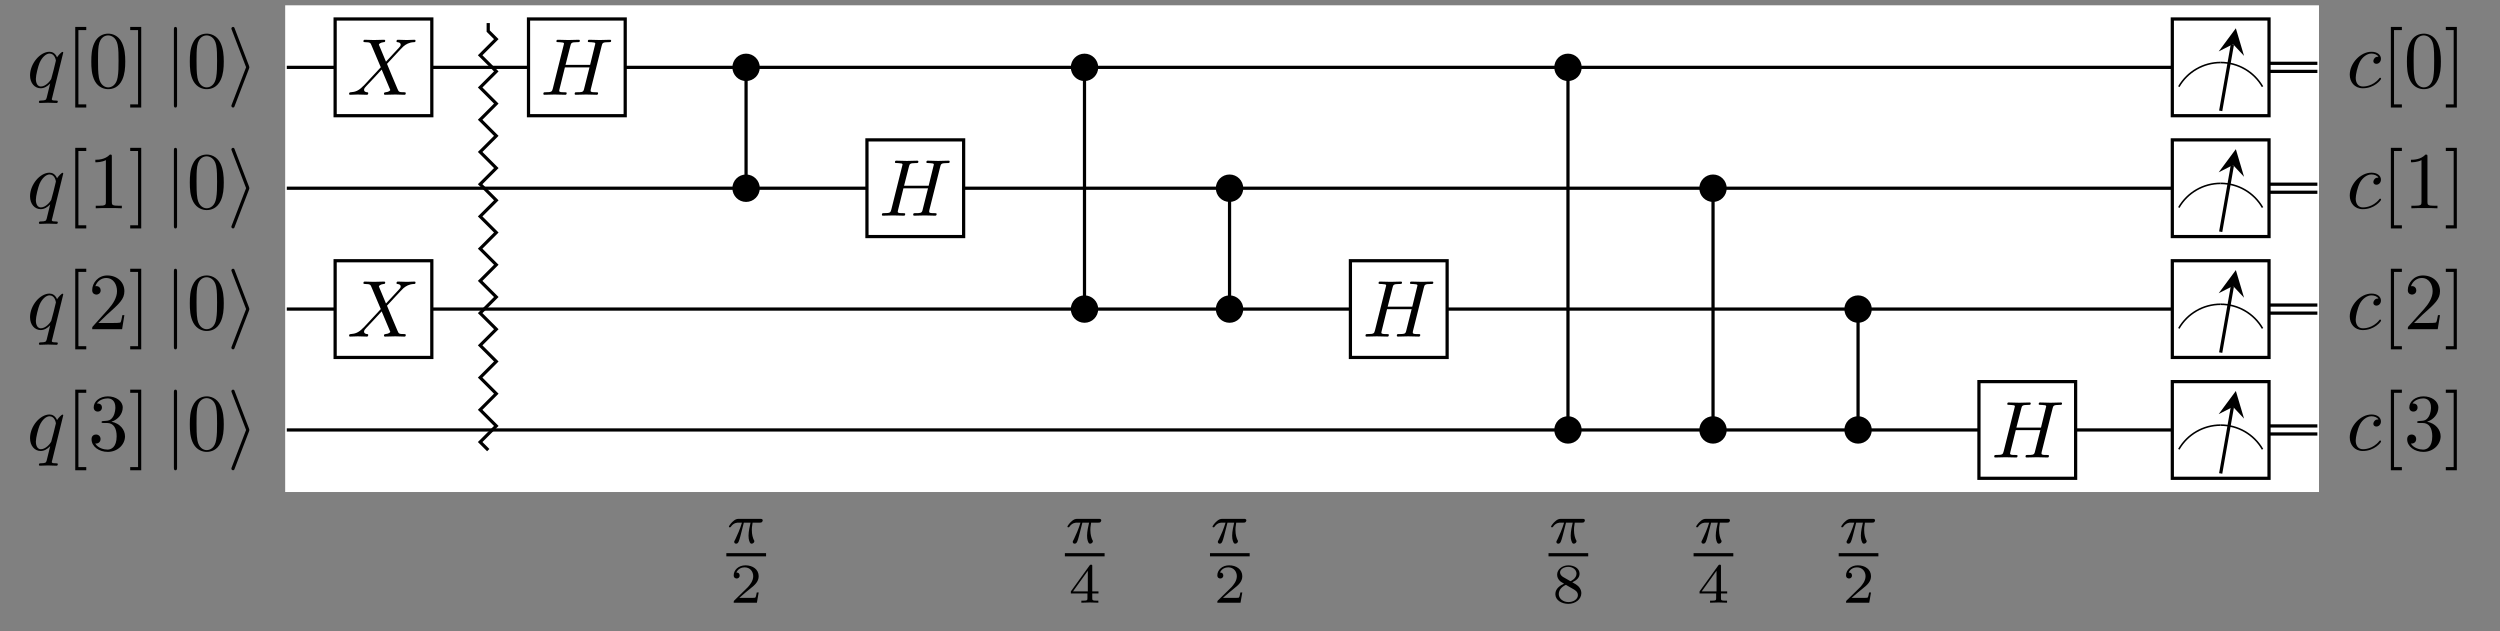 <svg xmlns="http://www.w3.org/2000/svg" xmlns:xlink="http://www.w3.org/1999/xlink" width="410.895" height="103.743" version="1.2" viewBox="0 0 308.171 77.807"><rect x="0" y="0" width="308.171" height="77.807" fill="#808080" stroke="none"/><defs><g><symbol id="glyph0-0" overflow="visible"><path style="stroke:none"/></symbol><symbol id="glyph0-1" overflow="visible"><path style="stroke:none" d="M 4.484 -4.281 C 4.484 -4.328 4.469 -4.375 4.391 -4.375 C 4.281 -4.375 3.891 -3.984 3.719 -3.703 C 3.5 -4.234 3.109 -4.391 2.797 -4.391 C 1.625 -4.391 0.391 -2.922 0.391 -1.484 C 0.391 -0.5 0.984 0.109 1.703 0.109 C 2.141 0.109 2.531 -0.125 2.875 -0.484 C 2.797 -0.141 2.469 1.203 2.438 1.297 C 2.359 1.562 2.281 1.609 1.719 1.625 C 1.594 1.625 1.484 1.625 1.484 1.812 C 1.484 1.828 1.484 1.922 1.625 1.922 C 1.938 1.922 2.281 1.891 2.609 1.891 C 2.953 1.891 3.312 1.922 3.641 1.922 C 3.688 1.922 3.812 1.922 3.812 1.734 C 3.812 1.625 3.719 1.625 3.562 1.625 C 3.078 1.625 3.078 1.547 3.078 1.453 C 3.078 1.391 3.094 1.328 3.125 1.25 Z M 1.734 -0.109 C 1.141 -0.109 1.109 -0.875 1.109 -1.047 C 1.109 -1.516 1.391 -2.609 1.562 -3.016 C 1.875 -3.75 2.391 -4.172 2.797 -4.172 C 3.438 -4.172 3.578 -3.375 3.578 -3.297 C 3.578 -3.234 3.031 -1.062 3 -1.031 C 2.859 -0.75 2.297 -0.109 1.734 -0.109 Z M 1.734 -0.109"/></symbol><symbol id="glyph0-2" overflow="visible"><path style="stroke:none" d="M 4.812 -4.078 L 3.984 -6.062 C 3.953 -6.141 3.938 -6.188 3.938 -6.188 C 3.938 -6.25 4.109 -6.438 4.516 -6.484 C 4.625 -6.484 4.719 -6.5 4.719 -6.672 C 4.719 -6.781 4.594 -6.781 4.578 -6.781 C 4.156 -6.781 3.734 -6.75 3.312 -6.75 C 3.078 -6.75 2.453 -6.781 2.203 -6.781 C 2.141 -6.781 2.031 -6.781 2.031 -6.594 C 2.031 -6.484 2.125 -6.484 2.25 -6.484 C 2.859 -6.484 2.906 -6.375 3 -6.156 L 4.172 -3.391 L 2.078 -1.141 L 1.953 -1.031 C 1.453 -0.5 1 -0.344 0.484 -0.312 C 0.359 -0.297 0.266 -0.297 0.266 -0.109 C 0.266 -0.094 0.266 0 0.391 0 C 0.703 0 1.031 -0.031 1.328 -0.031 C 1.703 -0.031 2.094 0 2.438 0 C 2.5 0 2.625 0 2.625 -0.203 C 2.625 -0.297 2.531 -0.312 2.5 -0.312 C 2.422 -0.312 2.109 -0.344 2.109 -0.609 C 2.109 -0.781 2.25 -0.938 2.375 -1.062 L 3.391 -2.141 L 4.281 -3.109 L 5.281 -0.734 C 5.328 -0.625 5.344 -0.609 5.344 -0.594 C 5.344 -0.516 5.141 -0.344 4.766 -0.312 C 4.656 -0.297 4.562 -0.281 4.562 -0.125 C 4.562 0 4.672 0 4.703 0 C 4.984 0 5.688 -0.031 5.969 -0.031 C 6.219 -0.031 6.812 0 7.062 0 C 7.141 0 7.25 0 7.25 -0.188 C 7.25 -0.312 7.156 -0.312 7.078 -0.312 C 6.406 -0.312 6.391 -0.344 6.219 -0.75 C 5.828 -1.672 5.172 -3.219 4.938 -3.812 C 5.609 -4.516 6.656 -5.688 6.969 -5.969 C 7.266 -6.219 7.641 -6.453 8.234 -6.484 C 8.375 -6.484 8.453 -6.484 8.453 -6.672 C 8.453 -6.688 8.453 -6.781 8.328 -6.781 C 8.031 -6.781 7.703 -6.75 7.391 -6.75 C 7.031 -6.75 6.641 -6.781 6.297 -6.781 C 6.234 -6.781 6.109 -6.781 6.109 -6.594 C 6.109 -6.516 6.156 -6.484 6.219 -6.484 C 6.312 -6.469 6.625 -6.453 6.625 -6.172 C 6.625 -6.031 6.516 -5.906 6.422 -5.812 Z M 4.812 -4.078"/></symbol><symbol id="glyph0-3" overflow="visible"><path style="stroke:none" d="M 7.578 -6.016 C 7.672 -6.375 7.688 -6.484 8.422 -6.484 C 8.672 -6.484 8.75 -6.484 8.75 -6.672 C 8.75 -6.781 8.641 -6.781 8.609 -6.781 C 8.344 -6.781 7.625 -6.75 7.344 -6.75 C 7.062 -6.75 6.344 -6.781 6.062 -6.781 C 5.984 -6.781 5.875 -6.781 5.875 -6.594 C 5.875 -6.484 5.969 -6.484 6.156 -6.484 C 6.172 -6.484 6.359 -6.484 6.531 -6.453 C 6.703 -6.438 6.797 -6.422 6.797 -6.297 C 6.797 -6.266 6.781 -6.234 6.75 -6.109 L 6.156 -3.688 L 3.125 -3.688 L 3.719 -6.016 C 3.812 -6.375 3.828 -6.484 4.547 -6.484 C 4.812 -6.484 4.891 -6.484 4.891 -6.672 C 4.891 -6.781 4.781 -6.781 4.75 -6.781 C 4.469 -6.781 3.75 -6.75 3.484 -6.75 C 3.188 -6.75 2.484 -6.781 2.203 -6.781 C 2.109 -6.781 2 -6.781 2 -6.594 C 2 -6.484 2.094 -6.484 2.281 -6.484 C 2.312 -6.484 2.5 -6.484 2.656 -6.453 C 2.844 -6.438 2.938 -6.422 2.938 -6.297 C 2.938 -6.266 2.922 -6.234 2.891 -6.109 L 1.562 -0.781 C 1.453 -0.391 1.438 -0.312 0.656 -0.312 C 0.484 -0.312 0.391 -0.312 0.391 -0.109 C 0.391 0 0.5 0 0.531 0 C 0.812 0 1.516 -0.031 1.781 -0.031 C 2 -0.031 2.219 -0.016 2.422 -0.016 C 2.641 -0.016 2.859 0 3.078 0 C 3.156 0 3.266 0 3.266 -0.203 C 3.266 -0.312 3.188 -0.312 2.984 -0.312 C 2.625 -0.312 2.344 -0.312 2.344 -0.484 C 2.344 -0.547 2.359 -0.594 2.375 -0.656 L 3.047 -3.375 L 6.078 -3.375 C 5.672 -1.734 5.438 -0.781 5.391 -0.641 C 5.297 -0.312 5.109 -0.312 4.484 -0.312 C 4.344 -0.312 4.25 -0.312 4.25 -0.109 C 4.25 0 4.375 0 4.391 0 C 4.672 0 5.375 -0.031 5.656 -0.031 C 5.859 -0.031 6.078 -0.016 6.297 -0.016 C 6.516 -0.016 6.734 0 6.938 0 C 7.016 0 7.141 0 7.141 -0.203 C 7.141 -0.312 7.047 -0.312 6.859 -0.312 C 6.484 -0.312 6.219 -0.312 6.219 -0.484 C 6.219 -0.547 6.234 -0.594 6.234 -0.656 Z M 7.578 -6.016"/></symbol><symbol id="glyph0-4" overflow="visible"><path style="stroke:none" d="M 3.938 -3.781 C 3.781 -3.781 3.641 -3.781 3.5 -3.641 C 3.344 -3.484 3.312 -3.312 3.312 -3.25 C 3.312 -3.016 3.5 -2.906 3.688 -2.906 C 3.969 -2.906 4.25 -3.141 4.25 -3.531 C 4.25 -4.031 3.781 -4.391 3.078 -4.391 C 1.734 -4.391 0.406 -2.969 0.406 -1.562 C 0.406 -0.672 0.984 0.109 2.016 0.109 C 3.438 0.109 4.266 -0.938 4.266 -1.062 C 4.266 -1.125 4.219 -1.188 4.156 -1.188 C 4.109 -1.188 4.078 -1.172 4.031 -1.094 C 3.234 -0.109 2.156 -0.109 2.031 -0.109 C 1.406 -0.109 1.141 -0.594 1.141 -1.188 C 1.141 -1.594 1.344 -2.562 1.672 -3.188 C 1.984 -3.75 2.531 -4.172 3.078 -4.172 C 3.422 -4.172 3.797 -4.047 3.938 -3.781 Z M 3.938 -3.781"/></symbol><symbol id="glyph1-0" overflow="visible"><path style="stroke:none"/></symbol><symbol id="glyph1-1" overflow="visible"><path style="stroke:none" d="M 2.531 2.484 L 2.531 2.094 L 1.562 2.094 L 1.562 -7.062 L 2.531 -7.062 L 2.531 -7.453 L 1.172 -7.453 L 1.172 2.484 Z M 2.531 2.484"/></symbol><symbol id="glyph1-2" overflow="visible"><path style="stroke:none" d="M 4.578 -3.188 C 4.578 -3.969 4.516 -4.766 4.172 -5.5 C 3.719 -6.453 2.906 -6.625 2.484 -6.625 C 1.891 -6.625 1.156 -6.359 0.75 -5.438 C 0.438 -4.75 0.391 -3.969 0.391 -3.188 C 0.391 -2.438 0.422 -1.547 0.828 -0.781 C 1.266 0.016 1.984 0.219 2.469 0.219 C 3.016 0.219 3.766 0.016 4.203 -0.938 C 4.516 -1.625 4.578 -2.391 4.578 -3.188 Z M 2.469 0 C 2.094 0 1.5 -0.25 1.328 -1.203 C 1.219 -1.797 1.219 -2.719 1.219 -3.297 C 1.219 -3.938 1.219 -4.594 1.297 -5.125 C 1.484 -6.312 2.219 -6.406 2.469 -6.406 C 2.797 -6.406 3.453 -6.219 3.641 -5.234 C 3.75 -4.688 3.75 -3.922 3.75 -3.297 C 3.75 -2.547 3.75 -1.875 3.641 -1.25 C 3.484 -0.297 2.922 0 2.469 0 Z M 2.469 0"/></symbol><symbol id="glyph1-3" overflow="visible"><path style="stroke:none" d="M 1.578 -7.453 L 0.219 -7.453 L 0.219 -7.062 L 1.188 -7.062 L 1.188 2.094 L 0.219 2.094 L 0.219 2.484 L 1.578 2.484 Z M 1.578 -7.453"/></symbol><symbol id="glyph1-4" overflow="visible"><path style="stroke:none" d="M 2.922 -6.359 C 2.922 -6.594 2.922 -6.625 2.688 -6.625 C 2.078 -5.984 1.203 -5.984 0.891 -5.984 L 0.891 -5.672 C 1.078 -5.672 1.672 -5.672 2.188 -5.938 L 2.188 -0.781 C 2.188 -0.422 2.156 -0.312 1.266 -0.312 L 0.938 -0.312 L 0.938 0 C 1.297 -0.031 2.156 -0.031 2.547 -0.031 C 2.953 -0.031 3.812 -0.031 4.156 0 L 4.156 -0.312 L 3.844 -0.312 C 2.953 -0.312 2.922 -0.422 2.922 -0.781 Z M 2.922 -6.359"/></symbol><symbol id="glyph1-5" overflow="visible"><path style="stroke:none" d="M 1.266 -0.766 L 2.312 -1.781 C 3.859 -3.156 4.469 -3.703 4.469 -4.688 C 4.469 -5.828 3.562 -6.625 2.359 -6.625 C 1.234 -6.625 0.5 -5.703 0.5 -4.812 C 0.5 -4.266 1 -4.266 1.031 -4.266 C 1.188 -4.266 1.547 -4.375 1.547 -4.797 C 1.547 -5.047 1.359 -5.312 1.016 -5.312 C 0.938 -5.312 0.922 -5.312 0.891 -5.297 C 1.109 -5.938 1.656 -6.312 2.219 -6.312 C 3.125 -6.312 3.562 -5.5 3.562 -4.688 C 3.562 -3.891 3.062 -3.109 2.516 -2.5 L 0.609 -0.375 C 0.5 -0.266 0.5 -0.234 0.5 0 L 4.188 0 L 4.469 -1.734 L 4.219 -1.734 C 4.156 -1.438 4.094 -1 4 -0.844 C 3.922 -0.766 3.266 -0.766 3.047 -0.766 Z M 1.266 -0.766"/></symbol><symbol id="glyph1-6" overflow="visible"><path style="stroke:none" d="M 2.875 -3.5 C 3.703 -3.766 4.266 -4.469 4.266 -5.25 C 4.266 -6.062 3.406 -6.625 2.438 -6.625 C 1.438 -6.625 0.688 -6.016 0.688 -5.266 C 0.688 -4.938 0.906 -4.75 1.188 -4.75 C 1.5 -4.75 1.703 -4.969 1.703 -5.25 C 1.703 -5.75 1.234 -5.75 1.078 -5.75 C 1.391 -6.234 2.047 -6.375 2.406 -6.375 C 2.812 -6.375 3.359 -6.156 3.359 -5.25 C 3.359 -5.141 3.344 -4.562 3.078 -4.125 C 2.781 -3.641 2.438 -3.625 2.203 -3.609 C 2.109 -3.594 1.875 -3.578 1.812 -3.578 C 1.734 -3.562 1.656 -3.562 1.656 -3.453 C 1.656 -3.344 1.734 -3.344 1.891 -3.344 L 2.328 -3.344 C 3.156 -3.344 3.516 -2.672 3.516 -1.703 C 3.516 -0.344 2.828 -0.062 2.391 -0.062 C 1.969 -0.062 1.219 -0.234 0.875 -0.812 C 1.219 -0.766 1.531 -0.984 1.531 -1.359 C 1.531 -1.719 1.266 -1.922 0.969 -1.922 C 0.734 -1.922 0.422 -1.781 0.422 -1.344 C 0.422 -0.438 1.344 0.219 2.422 0.219 C 3.641 0.219 4.547 -0.688 4.547 -1.703 C 4.547 -2.516 3.922 -3.297 2.875 -3.5 Z M 2.875 -3.5"/></symbol><symbol id="glyph2-0" overflow="visible"><path style="stroke:none"/></symbol><symbol id="glyph2-1" overflow="visible"><path style="stroke:none" d="M 1.578 -7.094 C 1.578 -7.281 1.578 -7.453 1.375 -7.453 C 1.188 -7.453 1.188 -7.281 1.188 -7.094 L 1.188 2.125 C 1.188 2.312 1.188 2.484 1.375 2.484 C 1.578 2.484 1.578 2.312 1.578 2.125 Z M 1.578 -7.094"/></symbol><symbol id="glyph2-2" overflow="visible"><path style="stroke:none" d="M 2.719 -2.312 C 2.766 -2.438 2.766 -2.453 2.766 -2.484 C 2.766 -2.516 2.766 -2.531 2.719 -2.656 L 0.969 -7.219 C 0.922 -7.391 0.859 -7.453 0.75 -7.453 C 0.641 -7.453 0.547 -7.359 0.547 -7.25 C 0.547 -7.219 0.547 -7.203 0.594 -7.094 L 2.359 -2.484 L 0.594 2.109 C 0.547 2.219 0.547 2.234 0.547 2.281 C 0.547 2.391 0.641 2.484 0.75 2.484 C 0.875 2.484 0.922 2.391 0.953 2.281 Z M 2.719 -2.312"/></symbol><symbol id="glyph3-0" overflow="visible"><path style="stroke:none"/></symbol><symbol id="glyph3-1" overflow="visible"><path style="stroke:none" d="M 2.156 -2.531 L 2.984 -2.531 C 2.891 -2.109 2.734 -1.469 2.734 -0.922 C 2.734 -0.641 2.766 -0.453 2.812 -0.312 C 2.922 0.047 3.016 0.062 3.125 0.062 C 3.281 0.062 3.453 -0.078 3.453 -0.25 C 3.453 -0.297 3.438 -0.328 3.391 -0.391 C 3.266 -0.656 3.141 -1.047 3.141 -1.625 C 3.141 -1.75 3.141 -2.031 3.234 -2.531 L 4.109 -2.531 C 4.234 -2.531 4.281 -2.531 4.359 -2.578 C 4.453 -2.656 4.484 -2.766 4.484 -2.797 C 4.484 -3 4.297 -3 4.172 -3 L 1.562 -3 C 1.266 -3 1.078 -2.938 0.766 -2.641 C 0.578 -2.484 0.312 -2.109 0.312 -2.047 C 0.312 -1.953 0.406 -1.953 0.438 -1.953 C 0.5 -1.953 0.516 -1.969 0.562 -2.031 C 0.906 -2.531 1.344 -2.531 1.5 -2.531 L 1.922 -2.531 C 1.703 -1.766 1.328 -0.938 1.125 -0.516 C 1.078 -0.438 1.016 -0.281 0.984 -0.25 C 0.984 -0.234 0.969 -0.203 0.969 -0.156 C 0.969 -0.047 1.047 0.062 1.203 0.062 C 1.484 0.062 1.562 -0.25 1.734 -0.875 Z M 2.156 -2.531"/></symbol><symbol id="glyph4-0" overflow="visible"><path style="stroke:none"/></symbol><symbol id="glyph4-1" overflow="visible"><path style="stroke:none" d="M 3.516 -1.266 L 3.281 -1.266 C 3.25 -1.109 3.188 -0.703 3.094 -0.625 C 3.031 -0.594 2.5 -0.594 2.406 -0.594 L 1.125 -0.594 C 1.859 -1.234 2.094 -1.438 2.516 -1.766 C 3.031 -2.172 3.516 -2.594 3.516 -3.266 C 3.516 -4.109 2.781 -4.609 1.891 -4.609 C 1.016 -4.609 0.438 -4.016 0.438 -3.375 C 0.438 -3.016 0.734 -2.984 0.812 -2.984 C 0.969 -2.984 1.172 -3.094 1.172 -3.344 C 1.172 -3.484 1.125 -3.719 0.766 -3.719 C 0.984 -4.219 1.453 -4.359 1.781 -4.359 C 2.469 -4.359 2.844 -3.828 2.844 -3.266 C 2.844 -2.656 2.406 -2.172 2.188 -1.922 L 0.5 -0.266 C 0.438 -0.203 0.438 -0.188 0.438 0 L 3.297 0 Z M 3.516 -1.266"/></symbol><symbol id="glyph4-2" overflow="visible"><path style="stroke:none" d="M 3.672 -1.141 L 3.672 -1.391 L 2.906 -1.391 L 2.906 -4.484 C 2.906 -4.641 2.906 -4.688 2.75 -4.688 C 2.672 -4.688 2.641 -4.688 2.578 -4.594 L 0.266 -1.391 L 0.266 -1.141 L 2.312 -1.141 L 2.312 -0.562 C 2.312 -0.328 2.312 -0.25 1.75 -0.25 L 1.562 -0.25 L 1.562 0 C 1.906 -0.016 2.359 -0.031 2.609 -0.031 C 2.859 -0.031 3.312 -0.016 3.656 0 L 3.656 -0.25 L 3.469 -0.25 C 2.906 -0.25 2.906 -0.328 2.906 -0.562 L 2.906 -1.141 Z M 2.359 -3.938 L 2.359 -1.391 L 0.531 -1.391 Z M 2.359 -3.938"/></symbol><symbol id="glyph4-3" overflow="visible"><path style="stroke:none" d="M 2.469 -2.516 C 3.016 -2.781 3.359 -3.094 3.359 -3.578 C 3.359 -4.25 2.656 -4.609 1.984 -4.609 C 1.219 -4.609 0.594 -4.109 0.594 -3.453 C 0.594 -3.125 0.75 -2.891 0.875 -2.75 C 1 -2.609 1.047 -2.578 1.453 -2.344 C 1.062 -2.172 0.375 -1.797 0.375 -1.062 C 0.375 -0.297 1.172 0.141 1.969 0.141 C 2.844 0.141 3.578 -0.422 3.578 -1.172 C 3.578 -1.641 3.297 -2.016 2.906 -2.266 C 2.812 -2.312 2.562 -2.453 2.469 -2.516 Z M 1.328 -3.172 C 1.156 -3.281 0.953 -3.469 0.953 -3.719 C 0.953 -4.156 1.469 -4.422 1.969 -4.422 C 2.516 -4.422 2.984 -4.078 2.984 -3.578 C 2.984 -2.969 2.266 -2.656 2.25 -2.656 C 2.234 -2.656 2.219 -2.656 2.172 -2.688 Z M 1.672 -2.203 L 2.625 -1.656 C 2.812 -1.547 3.156 -1.344 3.156 -0.938 C 3.156 -0.406 2.578 -0.078 1.984 -0.078 C 1.344 -0.078 0.797 -0.5 0.797 -1.062 C 0.797 -1.578 1.172 -1.969 1.672 -2.203 Z M 1.672 -2.203"/></symbol></g><clipPath id="clip1"><path d="M 35 0.008 L 286 0.008 L 286 61 L 35 61 Z M 35 0.008"/></clipPath><clipPath id="clip2"><path d="M 53 0.008 L 67 0.008 L 67 62 L 53 62 Z M 53 0.008"/></clipPath><clipPath id="clip3"><path d="M 268 0.008 L 281 0.008 L 281 20 L 268 20 Z M 268 0.008"/></clipPath></defs><g id="surface1"><g clip-path="url(#clip1)" clip-rule="nonzero"><path style="fill-rule:nonzero;fill:#fff;fill-opacity:1;stroke-width:.399;stroke-linecap:butt;stroke-linejoin:miter;stroke:#fff;stroke-opacity:1;stroke-miterlimit:10" d="M 0.002 -7.474 L 0.002 52.304 L 251.062 52.304 L 251.062 -7.474 Z M 0.002 -7.474" transform="matrix(0.997,0,0,-0.997,35.35,53)"/></g><path style="fill:none;stroke-width:.399;stroke-linecap:butt;stroke-linejoin:miter;stroke:#000;stroke-opacity:1;stroke-miterlimit:10" d="M 0.002 44.831 L 239.108 44.831" transform="matrix(0.997,0,0,-0.997,35.35,53)"/><path style="fill:none;stroke-width:.399;stroke-linecap:butt;stroke-linejoin:miter;stroke:#000;stroke-opacity:1;stroke-miterlimit:10" d="M 239.108 44.333 L 251.062 44.333" transform="matrix(0.997,0,0,-0.997,35.35,53)"/><path style="fill:none;stroke-width:.399;stroke-linecap:butt;stroke-linejoin:miter;stroke:#000;stroke-opacity:1;stroke-miterlimit:10" d="M 239.108 45.332 L 251.062 45.332" transform="matrix(0.997,0,0,-0.997,35.35,53)"/><g style="fill:#000;fill-opacity:1"><use x="3.312" y="10.772" xlink:href="#glyph0-1"/></g><g style="fill:#000;fill-opacity:1"><use x="8.103" y="10.772" xlink:href="#glyph1-1"/><use x="10.863" y="10.772" xlink:href="#glyph1-2"/><use x="15.831" y="10.772" xlink:href="#glyph1-3"/></g><g style="fill:#000;fill-opacity:1"><use x="20.248" y="10.772" xlink:href="#glyph2-1"/></g><g style="fill:#000;fill-opacity:1"><use x="23.007" y="10.772" xlink:href="#glyph1-2"/></g><g style="fill:#000;fill-opacity:1"><use x="27.976" y="10.772" xlink:href="#glyph2-2"/></g><path style="fill:none;stroke-width:.399;stroke-linecap:butt;stroke-linejoin:miter;stroke:#000;stroke-opacity:1;stroke-miterlimit:10" d="M 0.002 29.888 L 239.108 29.888" transform="matrix(0.997,0,0,-0.997,35.35,53)"/><path style="fill:none;stroke-width:.399;stroke-linecap:butt;stroke-linejoin:miter;stroke:#000;stroke-opacity:1;stroke-miterlimit:10" d="M 239.108 29.391 L 251.062 29.391" transform="matrix(0.997,0,0,-0.997,35.35,53)"/><path style="fill:none;stroke-width:.399;stroke-linecap:butt;stroke-linejoin:miter;stroke:#000;stroke-opacity:1;stroke-miterlimit:10" d="M 239.108 30.386 L 251.062 30.386" transform="matrix(0.997,0,0,-0.997,35.35,53)"/><g style="fill:#000;fill-opacity:1"><use x="3.312" y="25.676" xlink:href="#glyph0-1"/></g><g style="fill:#000;fill-opacity:1"><use x="8.103" y="25.676" xlink:href="#glyph1-1"/><use x="10.863" y="25.676" xlink:href="#glyph1-4"/><use x="15.831" y="25.676" xlink:href="#glyph1-3"/></g><g style="fill:#000;fill-opacity:1"><use x="20.248" y="25.676" xlink:href="#glyph2-1"/></g><g style="fill:#000;fill-opacity:1"><use x="23.007" y="25.676" xlink:href="#glyph1-2"/></g><g style="fill:#000;fill-opacity:1"><use x="27.976" y="25.676" xlink:href="#glyph2-2"/></g><path style="fill:none;stroke-width:.399;stroke-linecap:butt;stroke-linejoin:miter;stroke:#000;stroke-opacity:1;stroke-miterlimit:10" d="M 0.002 14.946 L 239.108 14.946" transform="matrix(0.997,0,0,-0.997,35.35,53)"/><path style="fill:none;stroke-width:.399;stroke-linecap:butt;stroke-linejoin:miter;stroke:#000;stroke-opacity:1;stroke-miterlimit:10" d="M 239.108 14.445 L 251.062 14.445" transform="matrix(0.997,0,0,-0.997,35.35,53)"/><path style="fill:none;stroke-width:.399;stroke-linecap:butt;stroke-linejoin:miter;stroke:#000;stroke-opacity:1;stroke-miterlimit:10" d="M 239.108 15.443 L 251.062 15.443" transform="matrix(0.997,0,0,-0.997,35.35,53)"/><g style="fill:#000;fill-opacity:1"><use x="3.312" y="40.58" xlink:href="#glyph0-1"/></g><g style="fill:#000;fill-opacity:1"><use x="8.103" y="40.58" xlink:href="#glyph1-1"/><use x="10.863" y="40.58" xlink:href="#glyph1-5"/><use x="15.831" y="40.58" xlink:href="#glyph1-3"/></g><g style="fill:#000;fill-opacity:1"><use x="20.248" y="40.58" xlink:href="#glyph2-1"/></g><g style="fill:#000;fill-opacity:1"><use x="23.007" y="40.58" xlink:href="#glyph1-2"/></g><g style="fill:#000;fill-opacity:1"><use x="27.976" y="40.58" xlink:href="#glyph2-2"/></g><path style="fill:none;stroke-width:.399;stroke-linecap:butt;stroke-linejoin:miter;stroke:#000;stroke-opacity:1;stroke-miterlimit:10" d="M 0.002 -0 L 239.108 -0" transform="matrix(0.997,0,0,-0.997,35.35,53)"/><path style="fill:none;stroke-width:.399;stroke-linecap:butt;stroke-linejoin:miter;stroke:#000;stroke-opacity:1;stroke-miterlimit:10" d="M 239.108 -0.498 L 251.062 -0.498" transform="matrix(0.997,0,0,-0.997,35.35,53)"/><path style="fill:none;stroke-width:.399;stroke-linecap:butt;stroke-linejoin:miter;stroke:#000;stroke-opacity:1;stroke-miterlimit:10" d="M 239.108 0.497 L 251.062 0.497" transform="matrix(0.997,0,0,-0.997,35.35,53)"/><g style="fill:#000;fill-opacity:1"><use x="3.312" y="55.484" xlink:href="#glyph0-1"/></g><g style="fill:#000;fill-opacity:1"><use x="8.103" y="55.484" xlink:href="#glyph1-1"/><use x="10.863" y="55.484" xlink:href="#glyph1-6"/><use x="15.831" y="55.484" xlink:href="#glyph1-3"/></g><g style="fill:#000;fill-opacity:1"><use x="20.248" y="55.484" xlink:href="#glyph2-1"/></g><g style="fill:#000;fill-opacity:1"><use x="23.007" y="55.484" xlink:href="#glyph1-2"/></g><g style="fill:#000;fill-opacity:1"><use x="27.976" y="55.484" xlink:href="#glyph2-2"/></g><path style="fill-rule:nonzero;fill:#fff;fill-opacity:1;stroke-width:.399;stroke-linecap:butt;stroke-linejoin:miter;stroke:#000;stroke-opacity:1;stroke-miterlimit:10" d="M 17.933 38.854 L 17.933 50.812 L 5.979 50.812 L 5.979 38.854 Z M 17.933 38.854" transform="matrix(0.997,0,0,-0.997,35.35,53)"/><g style="fill:#000;fill-opacity:1"><use x="42.767" y="11.683" xlink:href="#glyph0-2"/></g><path style="fill-rule:nonzero;fill:#fff;fill-opacity:1;stroke-width:.399;stroke-linecap:butt;stroke-linejoin:miter;stroke:#000;stroke-opacity:1;stroke-miterlimit:10" d="M 17.933 8.965 L 17.933 20.923 L 5.979 20.923 L 5.979 8.965 Z M 17.933 8.965" transform="matrix(0.997,0,0,-0.997,35.35,53)"/><g style="fill:#000;fill-opacity:1"><use x="42.767" y="41.491" xlink:href="#glyph0-2"/></g><g clip-path="url(#clip2)" clip-rule="nonzero"><path style="fill:none;stroke-width:.399;stroke-linecap:butt;stroke-linejoin:miter;stroke:#000;stroke-opacity:1;stroke-miterlimit:10" d="M 24.908 -2.491 L 23.91 -1.493 L 25.903 0.497 L 23.91 2.491 L 25.903 4.484 L 23.91 6.474 L 25.903 8.468 L 23.91 10.461 L 25.903 12.455 L 23.91 14.445 L 25.903 16.438 L 23.91 18.432 L 25.903 20.425 L 23.91 22.415 L 25.903 24.409 L 23.91 26.402 L 25.903 28.392 L 23.91 30.386 L 25.903 32.379 L 23.91 34.373 L 25.903 36.363 L 23.91 38.356 L 25.903 40.35 L 23.91 42.344 L 25.903 44.333 L 23.91 46.327 L 25.903 48.321 L 24.908 49.315 L 24.908 50.31" transform="matrix(0.997,0,0,-0.997,35.35,53)"/></g><path style="fill-rule:nonzero;fill:#fff;fill-opacity:1;stroke-width:.399;stroke-linecap:butt;stroke-linejoin:miter;stroke:#000;stroke-opacity:1;stroke-miterlimit:10" d="M 41.844 38.854 L 41.844 50.812 L 29.887 50.812 L 29.887 38.854 Z M 41.844 38.854" transform="matrix(0.997,0,0,-0.997,35.35,53)"/><g style="fill:#000;fill-opacity:1"><use x="66.586" y="11.683" xlink:href="#glyph0-3"/></g><g style="fill:#000;fill-opacity:1"><use x="89.536" y="66.956" xlink:href="#glyph3-1"/></g><path style="fill:none;stroke-width:.398;stroke-linecap:butt;stroke-linejoin:miter;stroke:#000;stroke-opacity:1;stroke-miterlimit:10" d="M -0.001 0.001 L 4.911 0.001" transform="matrix(0.997,0,0,-0.997,89.536,68.384)"/><g style="fill:#000;fill-opacity:1"><use x="90.004" y="74.295" xlink:href="#glyph4-1"/></g><path style="fill:none;stroke-width:.399;stroke-linecap:butt;stroke-linejoin:miter;stroke:#000;stroke-opacity:1;stroke-miterlimit:10" d="M 56.787 44.831 L 56.787 29.888" transform="matrix(0.997,0,0,-0.997,35.35,53)"/><path style="fill-rule:nonzero;fill:#000;fill-opacity:1;stroke-width:.399;stroke-linecap:butt;stroke-linejoin:miter;stroke:#000;stroke-opacity:1;stroke-miterlimit:10" d="M 58.283 44.831 C 58.283 45.657 57.613 46.327 56.787 46.327 C 55.964 46.327 55.295 45.657 55.295 44.831 C 55.295 44.008 55.964 43.339 56.787 43.339 C 57.613 43.339 58.283 44.008 58.283 44.831 Z M 58.283 44.831" transform="matrix(0.997,0,0,-0.997,35.35,53)"/><path style="fill-rule:nonzero;fill:#000;fill-opacity:1;stroke-width:.399;stroke-linecap:butt;stroke-linejoin:miter;stroke:#000;stroke-opacity:1;stroke-miterlimit:10" d="M 58.283 29.888 C 58.283 30.715 57.613 31.385 56.787 31.385 C 55.964 31.385 55.295 30.715 55.295 29.888 C 55.295 29.062 55.964 28.392 56.787 28.392 C 57.613 28.392 58.283 29.062 58.283 29.888 Z M 58.283 29.888" transform="matrix(0.997,0,0,-0.997,35.35,53)"/><path style="fill-rule:nonzero;fill:#fff;fill-opacity:1;stroke-width:.399;stroke-linecap:butt;stroke-linejoin:miter;stroke:#000;stroke-opacity:1;stroke-miterlimit:10" d="M 83.687 23.911 L 83.687 35.865 L 71.733 35.865 L 71.733 23.911 Z M 83.687 23.911" transform="matrix(0.997,0,0,-0.997,35.35,53)"/><g style="fill:#000;fill-opacity:1"><use x="108.317" y="26.587" xlink:href="#glyph0-3"/></g><g style="fill:#000;fill-opacity:1"><use x="131.267" y="66.956" xlink:href="#glyph3-1"/></g><path style="fill:none;stroke-width:.398;stroke-linecap:butt;stroke-linejoin:miter;stroke:#000;stroke-opacity:1;stroke-miterlimit:10" d="M -0.001 0.001 L 4.91 0.001" transform="matrix(0.997,0,0,-0.997,131.267,68.384)"/><g style="fill:#000;fill-opacity:1"><use x="131.735" y="74.295" xlink:href="#glyph4-2"/></g><path style="fill:none;stroke-width:.399;stroke-linecap:butt;stroke-linejoin:miter;stroke:#000;stroke-opacity:1;stroke-miterlimit:10" d="M 98.63 44.831 L 98.63 14.946" transform="matrix(0.997,0,0,-0.997,35.35,53)"/><path style="fill-rule:nonzero;fill:#000;fill-opacity:1;stroke-width:.399;stroke-linecap:butt;stroke-linejoin:miter;stroke:#000;stroke-opacity:1;stroke-miterlimit:10" d="M 100.126 44.831 C 100.126 45.657 99.456 46.327 98.63 46.327 C 97.807 46.327 97.137 45.657 97.137 44.831 C 97.137 44.008 97.807 43.339 98.63 43.339 C 99.456 43.339 100.126 44.008 100.126 44.831 Z M 100.126 44.831" transform="matrix(0.997,0,0,-0.997,35.35,53)"/><path style="fill-rule:nonzero;fill:#000;fill-opacity:1;stroke-width:.399;stroke-linecap:butt;stroke-linejoin:miter;stroke:#000;stroke-opacity:1;stroke-miterlimit:10" d="M 100.126 14.946 C 100.126 15.768 99.456 16.438 98.63 16.438 C 97.807 16.438 97.137 15.768 97.137 14.946 C 97.137 14.119 97.807 13.45 98.63 13.45 C 99.456 13.45 100.126 14.119 100.126 14.946 Z M 100.126 14.946" transform="matrix(0.997,0,0,-0.997,35.35,53)"/><g style="fill:#000;fill-opacity:1"><use x="149.152" y="66.956" xlink:href="#glyph3-1"/></g><path style="fill:none;stroke-width:.398;stroke-linecap:butt;stroke-linejoin:miter;stroke:#000;stroke-opacity:1;stroke-miterlimit:10" d="M 0.001 0.001 L 4.908 0.001" transform="matrix(0.997,0,0,-0.997,149.152,68.384)"/><g style="fill:#000;fill-opacity:1"><use x="149.62" y="74.295" xlink:href="#glyph4-1"/></g><path style="fill:none;stroke-width:.399;stroke-linecap:butt;stroke-linejoin:miter;stroke:#000;stroke-opacity:1;stroke-miterlimit:10" d="M 116.564 29.888 L 116.564 14.946" transform="matrix(0.997,0,0,-0.997,35.35,53)"/><path style="fill-rule:nonzero;fill:#000;fill-opacity:1;stroke-width:.399;stroke-linecap:butt;stroke-linejoin:miter;stroke:#000;stroke-opacity:1;stroke-miterlimit:10" d="M 118.061 29.888 C 118.061 30.715 117.391 31.385 116.564 31.385 C 115.738 31.385 115.068 30.715 115.068 29.888 C 115.068 29.062 115.738 28.392 116.564 28.392 C 117.391 28.392 118.061 29.062 118.061 29.888 Z M 118.061 29.888" transform="matrix(0.997,0,0,-0.997,35.35,53)"/><path style="fill-rule:nonzero;fill:#000;fill-opacity:1;stroke-width:.399;stroke-linecap:butt;stroke-linejoin:miter;stroke:#000;stroke-opacity:1;stroke-miterlimit:10" d="M 118.061 14.946 C 118.061 15.768 117.391 16.438 116.564 16.438 C 115.738 16.438 115.068 15.768 115.068 14.946 C 115.068 14.119 115.738 13.45 116.564 13.45 C 117.391 13.45 118.061 14.119 118.061 14.946 Z M 118.061 14.946" transform="matrix(0.997,0,0,-0.997,35.35,53)"/><path style="fill-rule:nonzero;fill:#fff;fill-opacity:1;stroke-width:.399;stroke-linecap:butt;stroke-linejoin:miter;stroke:#000;stroke-opacity:1;stroke-miterlimit:10" d="M 143.465 8.965 L 143.465 20.923 L 131.507 20.923 L 131.507 8.965 Z M 143.465 8.965" transform="matrix(0.997,0,0,-0.997,35.35,53)"/><g style="fill:#000;fill-opacity:1"><use x="167.932" y="41.491" xlink:href="#glyph0-3"/></g><g style="fill:#000;fill-opacity:1"><use x="190.883" y="66.956" xlink:href="#glyph3-1"/></g><path style="fill:none;stroke-width:.398;stroke-linecap:butt;stroke-linejoin:miter;stroke:#000;stroke-opacity:1;stroke-miterlimit:10" d="M 0 0.001 L 4.908 0.001" transform="matrix(0.997,0,0,-0.997,190.883,68.384)"/><g style="fill:#000;fill-opacity:1"><use x="191.35" y="74.295" xlink:href="#glyph4-3"/></g><path style="fill:none;stroke-width:.399;stroke-linecap:butt;stroke-linejoin:miter;stroke:#000;stroke-opacity:1;stroke-miterlimit:10" d="M 158.407 44.831 L 158.407 -0" transform="matrix(0.997,0,0,-0.997,35.35,53)"/><path style="fill-rule:nonzero;fill:#000;fill-opacity:1;stroke-width:.399;stroke-linecap:butt;stroke-linejoin:miter;stroke:#000;stroke-opacity:1;stroke-miterlimit:10" d="M 159.903 44.831 C 159.903 45.657 159.234 46.327 158.407 46.327 C 157.585 46.327 156.915 45.657 156.915 44.831 C 156.915 44.008 157.585 43.339 158.407 43.339 C 159.234 43.339 159.903 44.008 159.903 44.831 Z M 159.903 44.831" transform="matrix(0.997,0,0,-0.997,35.35,53)"/><path style="fill-rule:nonzero;fill:#000;fill-opacity:1;stroke-width:.399;stroke-linecap:butt;stroke-linejoin:miter;stroke:#000;stroke-opacity:1;stroke-miterlimit:10" d="M 159.903 -0 C 159.903 0.826 159.234 1.496 158.407 1.496 C 157.585 1.496 156.915 0.826 156.915 -0 C 156.915 -0.827 157.585 -1.493 158.407 -1.493 C 159.234 -1.493 159.903 -0.827 159.903 -0 Z M 159.903 -0" transform="matrix(0.997,0,0,-0.997,35.35,53)"/><g style="fill:#000;fill-opacity:1"><use x="208.767" y="66.956" xlink:href="#glyph3-1"/></g><path style="fill:none;stroke-width:.398;stroke-linecap:butt;stroke-linejoin:miter;stroke:#000;stroke-opacity:1;stroke-miterlimit:10" d="M -0.002 0.001 L 4.91 0.001" transform="matrix(0.997,0,0,-0.997,208.767,68.384)"/><g style="fill:#000;fill-opacity:1"><use x="209.235" y="74.295" xlink:href="#glyph4-2"/></g><path style="fill:none;stroke-width:.399;stroke-linecap:butt;stroke-linejoin:miter;stroke:#000;stroke-opacity:1;stroke-miterlimit:10" d="M 176.342 29.888 L 176.342 -0" transform="matrix(0.997,0,0,-0.997,35.35,53)"/><path style="fill-rule:nonzero;fill:#000;fill-opacity:1;stroke-width:.399;stroke-linecap:butt;stroke-linejoin:miter;stroke:#000;stroke-opacity:1;stroke-miterlimit:10" d="M 177.834 29.888 C 177.834 30.715 177.164 31.385 176.342 31.385 C 175.516 31.385 174.846 30.715 174.846 29.888 C 174.846 29.062 175.516 28.392 176.342 28.392 C 177.164 28.392 177.834 29.062 177.834 29.888 Z M 177.834 29.888" transform="matrix(0.997,0,0,-0.997,35.35,53)"/><path style="fill-rule:nonzero;fill:#000;fill-opacity:1;stroke-width:.399;stroke-linecap:butt;stroke-linejoin:miter;stroke:#000;stroke-opacity:1;stroke-miterlimit:10" d="M 177.834 -0 C 177.834 0.826 177.164 1.496 176.342 1.496 C 175.516 1.496 174.846 0.826 174.846 -0 C 174.846 -0.827 175.516 -1.493 176.342 -1.493 C 177.164 -1.493 177.834 -0.827 177.834 -0 Z M 177.834 -0" transform="matrix(0.997,0,0,-0.997,35.35,53)"/><g style="fill:#000;fill-opacity:1"><use x="226.652" y="66.956" xlink:href="#glyph3-1"/></g><path style="fill:none;stroke-width:.398;stroke-linecap:butt;stroke-linejoin:miter;stroke:#000;stroke-opacity:1;stroke-miterlimit:10" d="M 0 0.001 L 4.908 0.001" transform="matrix(0.997,0,0,-0.997,226.652,68.384)"/><g style="fill:#000;fill-opacity:1"><use x="227.12" y="74.295" xlink:href="#glyph4-1"/></g><path style="fill:none;stroke-width:.399;stroke-linecap:butt;stroke-linejoin:miter;stroke:#000;stroke-opacity:1;stroke-miterlimit:10" d="M 194.273 14.946 L 194.273 -0" transform="matrix(0.997,0,0,-0.997,35.35,53)"/><path style="fill-rule:nonzero;fill:#000;fill-opacity:1;stroke-width:.399;stroke-linecap:butt;stroke-linejoin:miter;stroke:#000;stroke-opacity:1;stroke-miterlimit:10" d="M 195.769 14.946 C 195.769 15.768 195.099 16.438 194.273 16.438 C 193.45 16.438 192.781 15.768 192.781 14.946 C 192.781 14.119 193.45 13.45 194.273 13.45 C 195.099 13.45 195.769 14.119 195.769 14.946 Z M 195.769 14.946" transform="matrix(0.997,0,0,-0.997,35.35,53)"/><path style="fill-rule:nonzero;fill:#000;fill-opacity:1;stroke-width:.399;stroke-linecap:butt;stroke-linejoin:miter;stroke:#000;stroke-opacity:1;stroke-miterlimit:10" d="M 195.769 -0 C 195.769 0.826 195.099 1.496 194.273 1.496 C 193.45 1.496 192.781 0.826 192.781 -0 C 192.781 -0.827 193.45 -1.493 194.273 -1.493 C 195.099 -1.493 195.769 -0.827 195.769 -0 Z M 195.769 -0" transform="matrix(0.997,0,0,-0.997,35.35,53)"/><path style="fill-rule:nonzero;fill:#fff;fill-opacity:1;stroke-width:.399;stroke-linecap:butt;stroke-linejoin:miter;stroke:#000;stroke-opacity:1;stroke-miterlimit:10" d="M 221.173 -5.977 L 221.173 5.977 L 209.219 5.977 L 209.219 -5.977 Z M 221.173 -5.977" transform="matrix(0.997,0,0,-0.997,35.35,53)"/><g style="fill:#000;fill-opacity:1"><use x="245.433" y="56.394" xlink:href="#glyph0-3"/></g><path style="fill-rule:nonzero;fill:#fff;fill-opacity:1;stroke-width:.399;stroke-linecap:butt;stroke-linejoin:miter;stroke:#000;stroke-opacity:1;stroke-miterlimit:10" d="M 233.127 38.854 L 233.127 50.812 L 245.085 50.812 L 245.085 38.854 Z M 233.127 38.854" transform="matrix(0.997,0,0,-0.997,35.35,53)"/><path style="fill:none;stroke-width:.199;stroke-linecap:butt;stroke-linejoin:miter;stroke:#000;stroke-opacity:1;stroke-miterlimit:10" d="M 239.108 45.43 C 236.969 45.43 234.995 44.29 233.93 42.442" transform="matrix(0.997,0,0,-0.997,35.35,53)"/><path style="fill:none;stroke-width:.199;stroke-linecap:butt;stroke-linejoin:miter;stroke:#000;stroke-opacity:1;stroke-miterlimit:10" d="M 239.108 45.43 C 241.243 45.43 243.217 44.29 244.282 42.442" transform="matrix(0.997,0,0,-0.997,35.35,53)"/><g clip-path="url(#clip3)" clip-rule="nonzero"><path style="fill:none;stroke-width:.399;stroke-linecap:butt;stroke-linejoin:miter;stroke:#000;stroke-opacity:1;stroke-miterlimit:10" d="M 239.108 39.453 L 240.557 47.686" transform="matrix(0.997,0,0,-0.997,35.35,53)"/></g><path style="stroke:none;fill-rule:nonzero;fill:#000;fill-opacity:1" d="M 275.609 3.484 L 273.492 6.34 L 275.262 5.441 L 276.621 6.891"/><path style="fill-rule:nonzero;fill:#fff;fill-opacity:1;stroke-width:.399;stroke-linecap:butt;stroke-linejoin:miter;stroke:#000;stroke-opacity:1;stroke-miterlimit:10" d="M 233.127 23.911 L 233.127 35.865 L 245.085 35.865 L 245.085 23.911 Z M 233.127 23.911" transform="matrix(0.997,0,0,-0.997,35.35,53)"/><path style="fill:none;stroke-width:.199;stroke-linecap:butt;stroke-linejoin:miter;stroke:#000;stroke-opacity:1;stroke-miterlimit:10" d="M 239.108 30.488 C 236.969 30.488 234.995 29.348 233.93 27.499" transform="matrix(0.997,0,0,-0.997,35.35,53)"/><path style="fill:none;stroke-width:.199;stroke-linecap:butt;stroke-linejoin:miter;stroke:#000;stroke-opacity:1;stroke-miterlimit:10" d="M 239.108 30.488 C 241.243 30.488 243.217 29.348 244.282 27.499" transform="matrix(0.997,0,0,-0.997,35.35,53)"/><path style="fill:none;stroke-width:.399;stroke-linecap:butt;stroke-linejoin:miter;stroke:#000;stroke-opacity:1;stroke-miterlimit:10" d="M 239.108 24.507 L 240.557 32.744" transform="matrix(0.997,0,0,-0.997,35.35,53)"/><path style="stroke:none;fill-rule:nonzero;fill:#000;fill-opacity:1" d="M 275.609 18.387 L 273.492 21.242 L 275.262 20.344 L 276.621 21.797"/><path style="fill-rule:nonzero;fill:#fff;fill-opacity:1;stroke-width:.399;stroke-linecap:butt;stroke-linejoin:miter;stroke:#000;stroke-opacity:1;stroke-miterlimit:10" d="M 233.127 8.965 L 233.127 20.923 L 245.085 20.923 L 245.085 8.965 Z M 233.127 8.965" transform="matrix(0.997,0,0,-0.997,35.35,53)"/><path style="fill:none;stroke-width:.199;stroke-linecap:butt;stroke-linejoin:miter;stroke:#000;stroke-opacity:1;stroke-miterlimit:10" d="M 239.108 15.541 C 236.969 15.541 234.995 14.401 233.93 12.553" transform="matrix(0.997,0,0,-0.997,35.35,53)"/><path style="fill:none;stroke-width:.199;stroke-linecap:butt;stroke-linejoin:miter;stroke:#000;stroke-opacity:1;stroke-miterlimit:10" d="M 239.108 15.541 C 241.243 15.541 243.217 14.401 244.282 12.553" transform="matrix(0.997,0,0,-0.997,35.35,53)"/><path style="fill:none;stroke-width:.399;stroke-linecap:butt;stroke-linejoin:miter;stroke:#000;stroke-opacity:1;stroke-miterlimit:10" d="M 239.108 9.564 L 240.557 17.797" transform="matrix(0.997,0,0,-0.997,35.35,53)"/><path style="stroke:none;fill-rule:nonzero;fill:#000;fill-opacity:1" d="M 275.609 33.293 L 273.492 36.148 L 275.262 35.25 L 276.621 36.699"/><path style="fill-rule:nonzero;fill:#fff;fill-opacity:1;stroke-width:.399;stroke-linecap:butt;stroke-linejoin:miter;stroke:#000;stroke-opacity:1;stroke-miterlimit:10" d="M 233.127 -5.977 L 233.127 5.977 L 245.085 5.977 L 245.085 -5.977 Z M 233.127 -5.977" transform="matrix(0.997,0,0,-0.997,35.35,53)"/><path style="fill:none;stroke-width:.199;stroke-linecap:butt;stroke-linejoin:miter;stroke:#000;stroke-opacity:1;stroke-miterlimit:10" d="M 239.108 0.599 C 236.969 0.599 234.995 -0.541 233.93 -2.39" transform="matrix(0.997,0,0,-0.997,35.35,53)"/><path style="fill:none;stroke-width:.199;stroke-linecap:butt;stroke-linejoin:miter;stroke:#000;stroke-opacity:1;stroke-miterlimit:10" d="M 239.108 0.599 C 241.243 0.599 243.217 -0.541 244.282 -2.39" transform="matrix(0.997,0,0,-0.997,35.35,53)"/><path style="fill:none;stroke-width:.399;stroke-linecap:butt;stroke-linejoin:miter;stroke:#000;stroke-opacity:1;stroke-miterlimit:10" d="M 239.108 -5.378 L 240.557 2.855" transform="matrix(0.997,0,0,-0.997,35.35,53)"/><path style="stroke:none;fill-rule:nonzero;fill:#000;fill-opacity:1" d="M 275.609 48.195 L 273.492 51.051 L 275.262 50.152 L 276.621 51.602"/><g style="fill:#000;fill-opacity:1"><use x="289.245" y="10.772" xlink:href="#glyph0-4"/></g><g style="fill:#000;fill-opacity:1"><use x="293.545" y="10.772" xlink:href="#glyph1-1"/><use x="296.306" y="10.772" xlink:href="#glyph1-2"/><use x="301.273" y="10.772" xlink:href="#glyph1-3"/></g><g style="fill:#000;fill-opacity:1"><use x="289.245" y="25.676" xlink:href="#glyph0-4"/></g><g style="fill:#000;fill-opacity:1"><use x="293.545" y="25.676" xlink:href="#glyph1-1"/><use x="296.306" y="25.676" xlink:href="#glyph1-4"/><use x="301.273" y="25.676" xlink:href="#glyph1-3"/></g><g style="fill:#000;fill-opacity:1"><use x="289.245" y="40.58" xlink:href="#glyph0-4"/></g><g style="fill:#000;fill-opacity:1"><use x="293.545" y="40.58" xlink:href="#glyph1-1"/><use x="296.306" y="40.58" xlink:href="#glyph1-5"/><use x="301.273" y="40.58" xlink:href="#glyph1-3"/></g><g style="fill:#000;fill-opacity:1"><use x="289.245" y="55.484" xlink:href="#glyph0-4"/></g><g style="fill:#000;fill-opacity:1"><use x="293.545" y="55.484" xlink:href="#glyph1-1"/><use x="296.306" y="55.484" xlink:href="#glyph1-6"/><use x="301.273" y="55.484" xlink:href="#glyph1-3"/></g></g></svg>